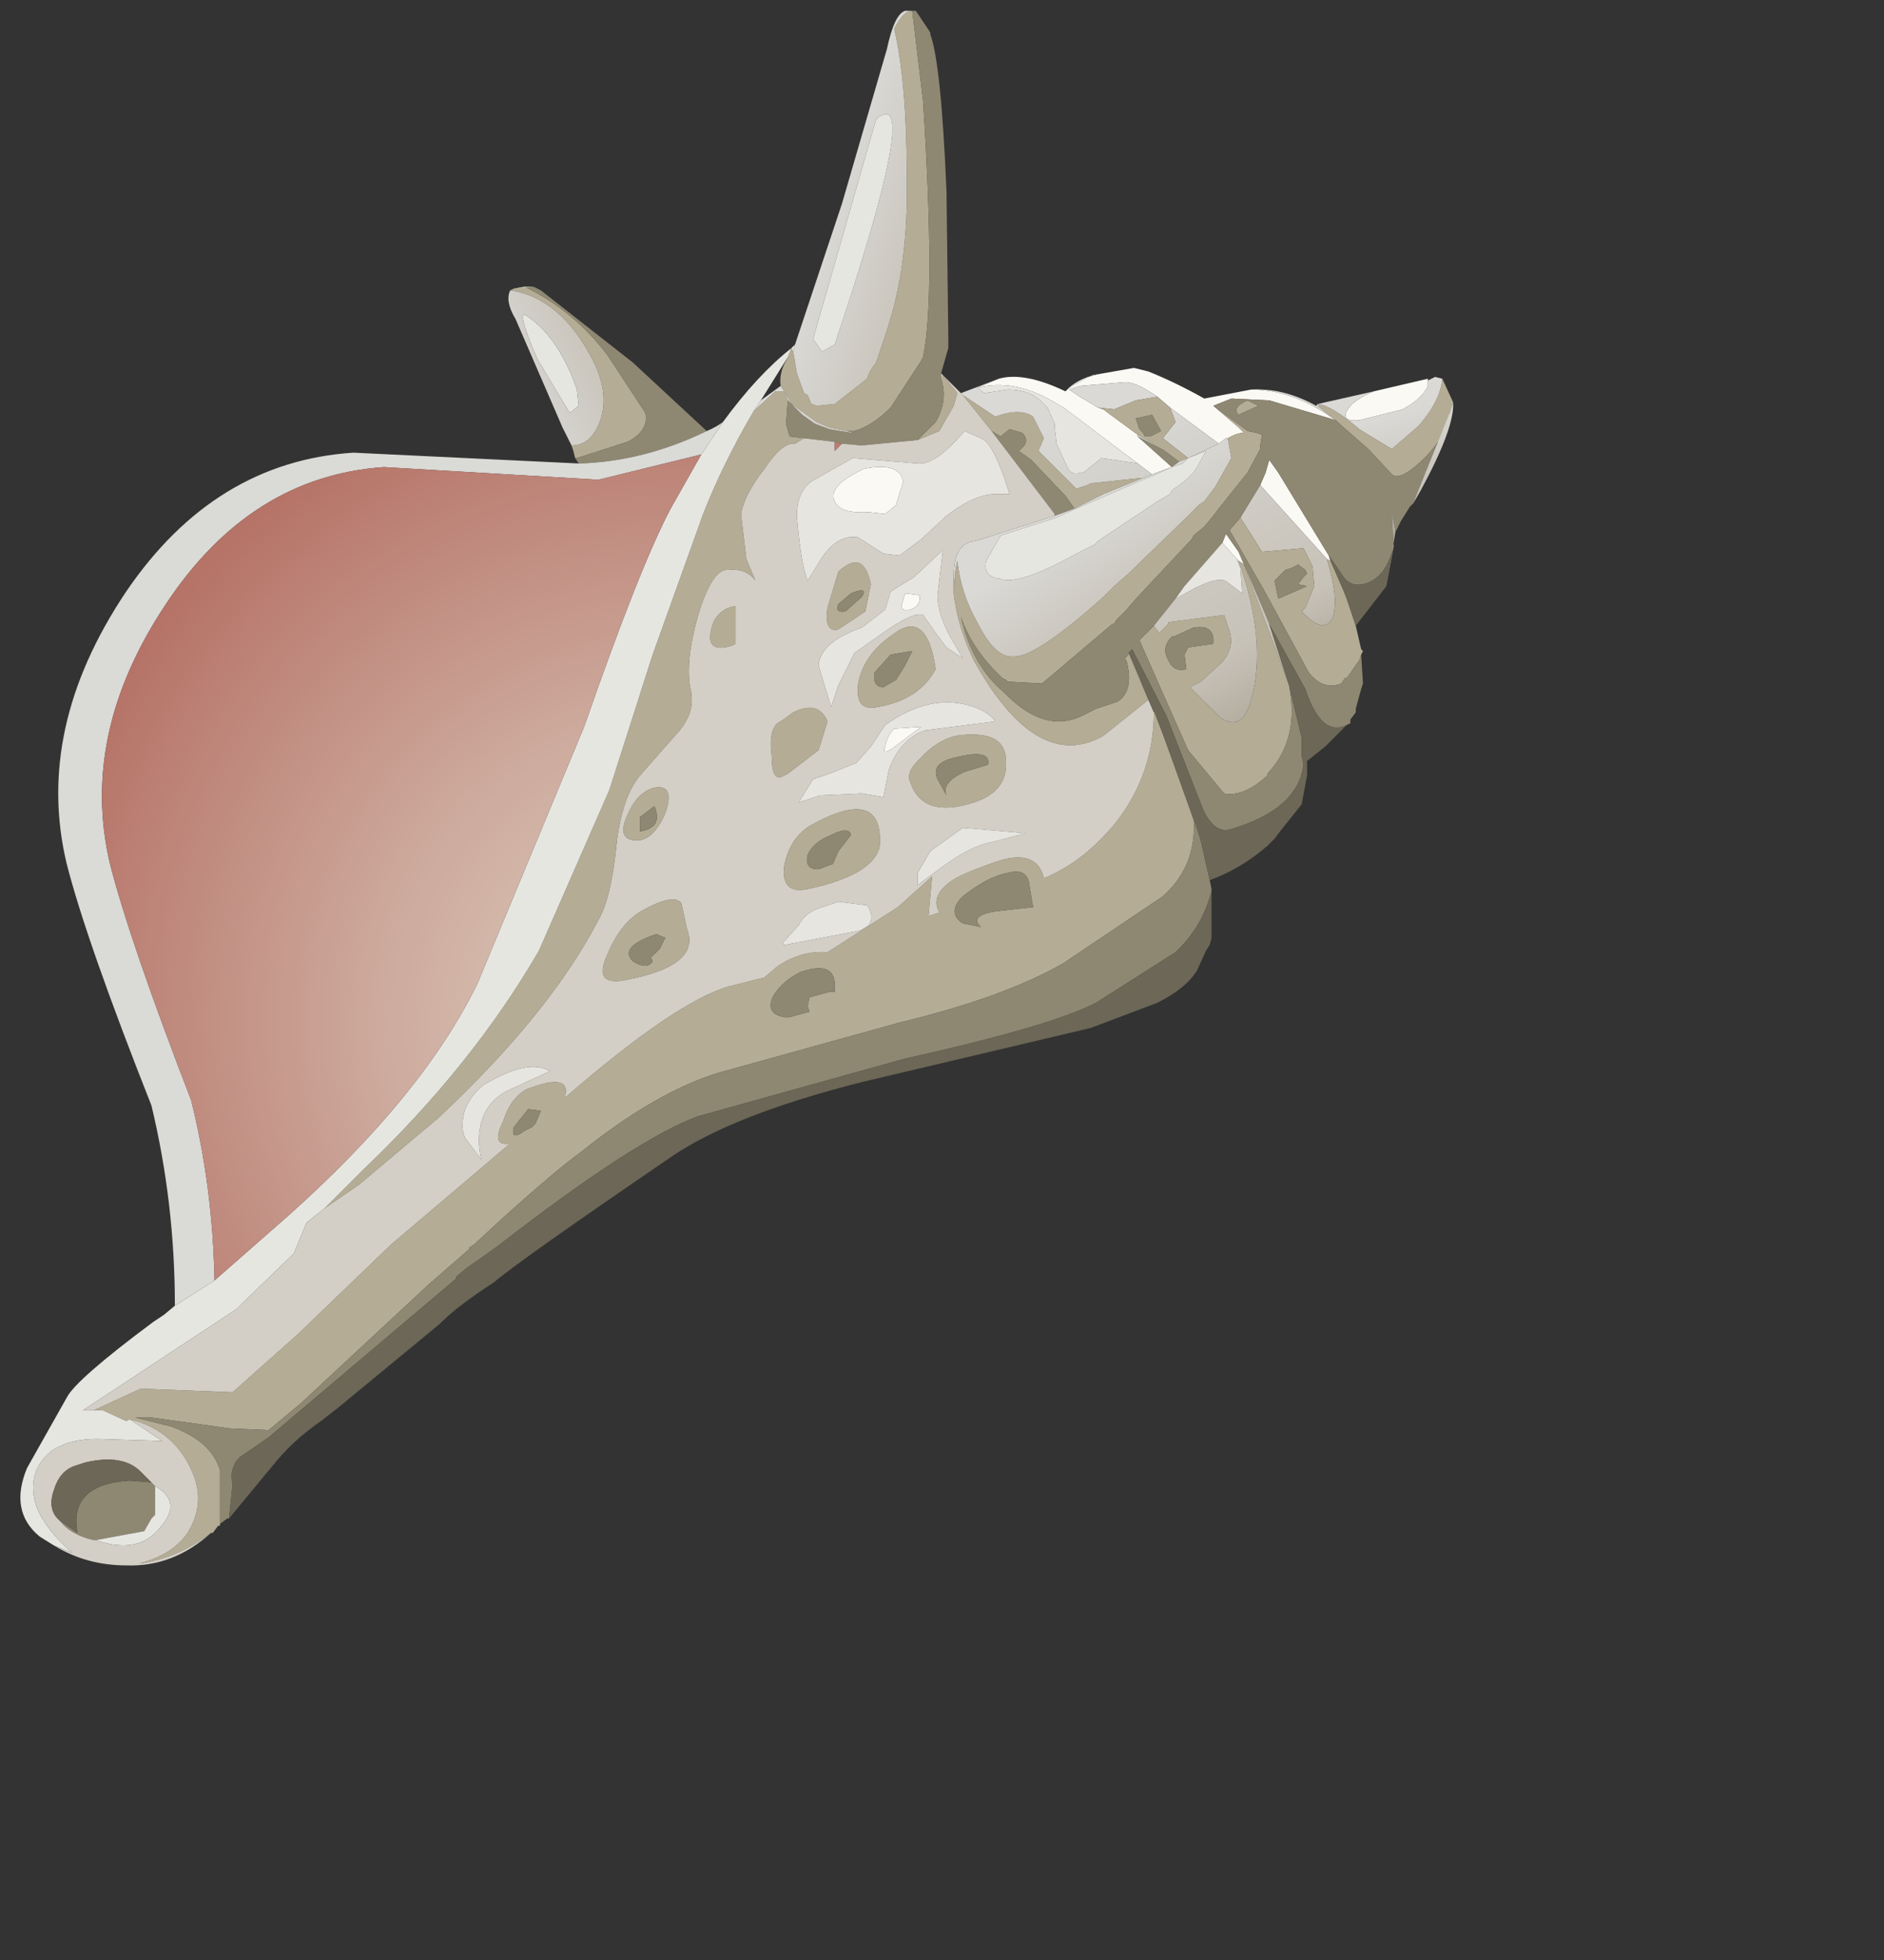 <?xml version="1.0" encoding="UTF-8" standalone="no"?>
<svg xmlns:xlink="http://www.w3.org/1999/xlink" height="54.35px" width="52.25px" xmlns="http://www.w3.org/2000/svg">
  <rect width="100%" height="100%" fill="#333333" stroke="none"/>
  <g transform="matrix(1.0, 0.0, 0.0, 1.0, 0.0, 0.0)">
    <use height="43.15" transform="matrix(1.0, 0.0, 0.0, 1.0, 0.55, 0.25)" width="39.75" xlink:href="#shape0"/>
  </g>
  <defs>
    <g id="shape0" transform="matrix(1.0, 0.0, 0.0, 1.0, -0.55, -0.25)">
      <path d="M29.6 10.8 Q29.95 10.45 30.6 10.35 L31.45 10.2 31.85 10.3 Q32.6 10.6 33.4 11.05 L34.7 10.8 Q35.8 10.8 36.9 11.55 L37.05 11.65 35.2 11.1 34.15 11.05 33.65 11.25 34.35 11.85 34.5 12.0 Q34.3 12.0 34.05 12.15 L34.0 12.15 33.8 12.3 32.45 11.3 32.1 11.0 Q31.45 10.55 31.15 10.6 L29.95 10.7 29.65 10.8 29.95 11.0 30.45 11.3 30.6 11.35 30.8 11.5 31.55 12.05 31.55 12.1 32.5 12.95 31.95 13.15 31.55 12.85 29.5 11.3 29.15 11.1 Q28.1 10.5 27.1 10.75 L27.7 10.5 Q28.4 10.3 29.55 10.85 L29.6 10.8 M38.1 10.85 L39.6 10.5 39.6 10.55 39.6 10.7 Q39.45 11.05 38.9 11.35 L37.7 11.65 Q37.2 11.7 37.35 11.4 37.5 11.1 38.1 10.85 M33.9 15.05 L34.0 14.8 34.35 15.3 34.5 15.65 34.35 15.55 34.3 15.5 33.9 15.05 M34.95 13.45 L35.1 13.1 35.2 12.75 35.45 13.1 36.85 15.4 36.9 15.55 36.8 15.5 34.95 13.45 M23.85 13.05 L23.95 13.0 Q24.95 12.8 25.05 13.35 L24.85 14.0 24.55 14.25 24.1 14.2 Q23.3 14.25 23.15 13.9 22.95 13.5 23.85 13.05 M25.0 16.8 L25.1 16.45 25.5 16.5 Q25.55 16.8 25.25 16.9 25.0 16.95 25.0 16.8 M24.8 20.2 L25.55 20.15 24.75 20.75 Q24.45 20.95 24.55 20.7 24.6 20.4 24.8 20.2" fill="#fbf9f4" fill-rule="evenodd" stroke="none"/>
      <path d="M31.45 10.2 L30.6 10.35 Q29.95 10.45 29.6 10.8 L30.3 10.4 31.45 10.2 M31.55 12.1 L31.55 12.05 32.3 12.5 31.55 12.1 M30.45 11.3 L29.95 11.0 29.65 10.8 29.95 10.7 31.15 10.6 Q31.45 10.55 32.1 11.0 L31.5 11.1 30.9 11.35 30.45 11.3 M32.45 11.3 L33.8 12.3 32.95 12.7 32.25 12.15 32.6 11.7 32.45 11.3 M34.4 14.35 L34.95 13.45 36.8 15.5 Q37.15 16.65 36.95 17.15 36.7 17.6 36.1 16.95 L36.2 16.85 36.45 16.25 36.4 15.7 36.15 15.2 35.0 15.3 34.4 14.35" fill="url(#gradient0)" fill-rule="evenodd" stroke="none"/>
      <path d="M31.55 12.05 L30.8 11.5 30.6 11.35 30.45 11.3 30.9 11.35 31.5 11.1 32.1 11.0 32.45 11.3 32.6 11.7 32.25 12.15 32.95 12.7 32.7 12.8 32.3 12.5 31.55 12.05 M34.05 12.15 Q34.3 12.0 34.5 12.0 L34.35 11.85 33.65 11.25 34.6 11.95 34.85 12.0 35.0 12.05 34.95 12.35 34.95 12.45 34.6 13.1 34.0 13.85 33.8 14.1 33.65 14.3 33.4 14.6 33.1 14.85 33.05 14.95 31.55 16.55 31.2 16.95 30.95 17.2 30.9 17.3 30.85 17.3 28.9 18.95 27.95 18.9 27.9 18.85 27.8 18.8 Q26.95 18.0 26.65 17.1 26.95 18.45 27.85 19.2 29.0 20.4 30.1 19.8 L30.4 19.65 31.0 19.45 Q31.45 19.15 31.25 18.35 L31.2 18.25 31.3 18.15 31.85 19.4 30.6 20.4 Q28.75 21.45 27.0 18.3 26.55 17.35 26.45 16.45 L26.45 15.95 26.5 16.3 Q26.45 15.9 26.55 15.55 26.65 16.45 27.1 17.25 27.6 18.25 28.1 18.2 28.7 18.25 30.6 16.55 L30.75 16.4 30.9 16.25 31.3 15.9 32.9 14.35 33.05 14.2 33.25 14.0 33.4 13.9 33.55 13.7 33.7 13.5 34.15 12.7 34.05 12.15 M37.05 11.65 L36.9 11.55 36.6 11.3 36.55 11.2 Q36.95 11.25 37.7 11.9 L38.6 12.45 39.35 11.8 Q39.95 11.1 40.0 10.5 L40.3 11.15 40.2 11.45 Q40.1 12.15 39.4 12.8 38.8 13.35 38.6 13.15 L37.95 12.45 37.15 11.75 37.05 11.65 M31.5 11.6 L31.6 11.9 31.7 12.0 31.75 12.1 31.9 12.1 32.2 11.95 31.95 11.5 31.5 11.6 M34.35 11.5 Q34.15 11.3 34.6 11.1 L34.9 11.25 34.35 11.5 M25.3 0.3 L25.6 2.8 Q25.95 8.25 25.6 9.9 L25.55 10.0 24.7 11.3 Q24.2 11.8 23.7 11.95 L23.5 11.95 23.0 11.85 22.65 11.7 21.95 11.2 21.75 10.85 21.65 10.7 Q21.6 10.35 21.8 10.0 L21.85 9.9 21.95 9.65 22.0 9.75 22.1 10.35 22.3 10.9 22.4 10.95 22.5 11.2 22.65 11.25 23.15 11.2 24.05 10.5 Q24.1 10.3 24.3 10.05 L24.6 9.15 Q25.2 7.35 25.15 4.9 25.15 2.3 24.8 0.8 25.05 0.3 25.3 0.3 M21.85 11.1 L21.8 11.75 21.9 12.1 22.3 12.15 22.05 12.3 Q21.7 12.25 21.2 13.0 20.65 13.7 20.55 14.25 L20.7 15.5 20.95 16.1 Q20.7 15.75 20.2 15.8 19.75 15.75 19.35 17.1 19.0 18.35 19.15 19.1 19.3 19.7 18.85 20.25 L17.75 21.5 Q17.25 22.1 17.1 23.4 16.95 24.9 16.6 25.5 15.25 28.1 12.15 31.0 L9.95 32.85 9.0 33.5 10.05 32.45 Q13.1 29.55 14.95 26.35 L16.9 21.9 18.1 18.15 19.5 14.25 Q20.05 12.85 20.9 11.4 L21.5 10.85 21.75 10.85 21.85 11.1 M25.45 12.2 L25.95 11.7 Q26.3 11.1 26.1 10.5 L26.15 10.4 26.55 10.9 26.45 11.25 26.05 11.95 25.45 12.2 M29.8 14.1 L29.55 13.75 28.6 12.75 28.25 12.5 Q28.6 12.25 28.35 12.0 L28.0 11.9 27.75 12.1 27.5 11.95 26.7 10.95 27.6 11.55 Q28.3 11.3 28.65 11.55 L28.95 12.15 28.8 12.5 29.85 13.55 30.15 13.45 30.25 13.4 31.65 13.25 31.7 13.25 30.6 13.7 29.8 14.1 M35.75 19.0 Q36.05 20.5 35.15 21.45 L35.15 21.5 Q34.5 22.1 33.95 22.0 L32.95 20.8 31.6 17.75 32.0 17.35 32.15 17.55 32.4 17.3 32.4 17.25 33.95 17.05 34.1 17.5 Q34.25 18.0 33.85 18.4 L33.3 18.9 33.0 19.05 33.85 19.9 Q34.45 20.3 34.7 19.4 35.15 17.8 34.35 15.55 L34.5 15.65 35.75 19.0 M37.75 18.15 L37.7 18.3 37.35 18.8 37.3 18.8 37.2 18.95 Q36.7 19.15 36.3 18.65 L35.05 16.35 34.1 14.7 34.4 14.35 35.0 15.3 36.15 15.2 36.4 15.7 36.45 16.25 36.2 16.85 36.1 16.95 Q36.7 17.6 36.95 17.15 37.15 16.65 36.8 15.5 L36.9 15.55 37.25 16.35 37.35 16.6 37.6 17.35 37.75 18.0 37.8 18.05 37.75 18.15 M20.4 16.8 L20.4 17.85 20.3 17.9 Q19.65 18.1 19.7 17.6 19.75 17.05 20.2 16.85 L20.4 16.8 M23.25 16.75 Q23.15 17.0 23.45 16.95 L23.9 16.55 Q24.1 16.25 23.6 16.45 L23.25 16.75 M22.95 16.85 L23.25 15.85 Q23.95 15.2 24.15 16.2 L24.0 16.95 23.25 17.45 Q22.85 17.55 22.95 16.85 M25.3 18.05 L24.7 18.15 24.25 18.65 Q24.2 19.05 24.5 19.05 L24.85 18.85 25.1 18.45 25.3 18.05 M21.75 24.0 Q21.9 23.25 22.45 22.9 24.5 21.75 24.4 23.45 24.25 24.25 22.4 24.65 21.65 24.8 21.75 24.0 M21.85 21.45 L21.65 21.55 Q21.4 21.6 21.4 20.95 21.3 20.15 21.65 20.0 L22.0 19.75 Q22.7 19.4 22.95 20.0 L22.7 20.8 21.85 21.45 M24.35 19.6 Q23.7 19.75 23.8 18.95 23.95 18.15 24.75 17.6 25.7 16.85 25.95 18.55 25.5 19.4 24.35 19.6 M22.4 23.7 Q22.3 24.1 22.7 24.1 L23.1 23.95 23.25 23.6 23.6 23.15 Q23.55 22.9 23.05 23.15 22.55 23.35 22.4 23.7 M25.55 21.0 Q25.95 20.55 26.5 20.4 27.9 20.2 27.9 21.1 27.95 21.95 27.0 22.25 25.6 22.7 25.25 21.7 25.1 21.4 25.55 21.0 M26.5 21.0 Q25.8 21.15 26.0 21.6 L26.25 22.05 Q26.1 21.7 26.75 21.4 L27.4 21.2 Q27.5 20.75 26.5 21.0 M2.6 39.1 L3.9 38.5 5.2 38.55 6.45 38.6 8.25 37.0 10.85 34.5 14.15 31.7 Q13.6 31.8 13.95 31.1 14.15 30.45 14.6 30.2 15.9 29.7 15.65 30.45 18.7 27.8 20.2 27.35 L21.2 27.1 21.55 26.8 Q22.2 26.35 22.95 26.4 L24.9 25.15 25.85 24.3 25.75 25.4 26.05 25.3 Q25.8 24.85 26.35 24.45 26.6 24.25 27.6 23.9 28.75 23.5 28.95 24.35 30.05 23.9 30.95 22.8 32.0 21.45 32.0 19.75 L32.0 19.7 32.25 20.35 33.1 22.7 Q33.2 24.0 32.25 24.85 L29.5 26.7 Q27.85 27.65 24.95 28.35 L19.9 29.75 Q18.15 30.3 16.1 31.95 15.4 32.45 13.8 33.9 L13.15 34.5 13.0 34.6 13.05 34.6 11.9 35.6 8.35 38.9 7.45 39.65 6.35 39.6 4.2 39.3 3.75 39.3 4.75 39.55 Q5.85 39.95 6.1 40.75 L6.1 42.25 6.1 42.3 6.05 42.3 5.9 42.5 5.85 42.5 Q4.95 43.2 3.85 43.35 4.8 43.1 5.2 42.5 5.7 41.7 5.35 40.85 4.85 39.65 3.6 39.35 L3.5 39.4 2.85 39.1 2.6 39.1 M28.55 24.55 Q28.5 24.05 27.95 24.2 27.4 24.3 26.7 24.85 26.25 25.3 26.7 25.6 L27.2 25.7 Q26.85 25.35 27.75 25.25 L28.65 25.15 28.55 24.55 M36.15 16.0 L36.25 15.9 36.2 15.8 36.0 15.65 Q35.85 15.75 35.65 15.8 L35.35 16.1 35.45 16.6 36.25 16.25 36.0 16.2 36.15 16.0 M32.5 17.65 Q32.2 17.95 32.4 18.3 32.55 18.65 32.9 18.55 L32.85 18.15 32.95 17.95 33.65 17.85 Q33.7 17.3 33.1 17.4 L32.55 17.65 32.5 17.65 M14.55 7.95 Q15.9 8.6 16.85 9.85 L17.9 11.45 Q18.0 11.95 17.4 12.25 L16.0 12.7 15.95 12.7 15.9 12.5 15.85 12.35 Q16.4 12.35 16.65 11.65 16.9 10.9 16.45 10.0 15.55 8.25 14.15 8.05 L14.25 8.0 14.55 7.95 M17.6 23.3 Q17.1 23.25 17.4 22.6 17.65 22.0 18.1 21.85 18.75 21.7 18.45 22.55 18.1 23.35 17.6 23.3 M17.75 23.05 Q18.4 22.95 18.15 22.35 L17.75 22.65 17.75 23.05 M17.8 25.25 Q18.7 24.75 18.9 25.05 L19.05 25.75 Q19.45 26.75 17.45 27.15 16.4 27.4 16.85 26.45 17.2 25.6 17.8 25.25 M15.0 30.8 L14.65 30.75 14.25 31.25 Q14.15 31.65 14.55 31.35 L14.75 31.25 14.85 31.15 15.0 30.8 M18.45 26.0 L18.2 25.9 Q17.15 26.25 17.55 26.65 17.95 26.9 18.1 26.65 L18.05 26.55 18.3 26.3 18.45 26.0 M23.0 27.5 L23.15 27.5 23.15 27.4 Q23.2 26.6 22.2 26.95 21.7 27.2 21.45 27.6 21.2 28.1 21.75 28.2 L21.9 28.2 22.45 28.05 22.4 27.9 22.45 27.65 23.0 27.5" fill="#b4ac94" fill-rule="evenodd" stroke="none"/>
      <path d="M32.5 12.95 L31.55 12.1 32.3 12.5 32.7 12.8 32.5 12.95 M33.65 11.25 L34.15 11.05 35.2 11.1 37.05 11.65 37.15 11.75 37.95 12.45 38.6 13.15 Q38.8 13.35 39.4 12.8 40.1 12.15 40.2 11.45 L39.25 13.8 39.2 13.95 39.1 14.05 38.85 14.45 38.7 14.75 38.6 14.2 38.65 15.15 Q38.45 15.95 37.95 16.15 37.45 16.35 37.2 15.9 L36.85 15.4 35.45 13.1 35.2 12.75 35.1 13.1 34.95 13.45 34.4 14.35 34.1 14.7 35.05 16.35 36.3 18.65 Q36.7 19.15 37.2 18.95 L37.3 18.8 37.35 18.8 37.7 18.3 37.75 18.15 37.8 18.95 37.75 19.1 37.6 19.65 37.6 19.75 37.45 19.95 37.45 20.05 37.35 20.1 Q36.65 20.45 36.2 19.1 L35.2 17.3 35.1 17.05 34.5 15.65 34.35 15.3 34.0 14.8 33.9 15.05 32.85 16.25 32.6 16.6 32.0 17.35 31.6 17.75 32.95 20.8 33.95 22.0 Q34.5 22.1 35.15 21.5 L35.15 21.45 Q36.05 20.5 35.75 19.0 L36.1 20.45 36.1 20.95 36.15 21.2 Q36.0 22.45 34.1 23.0 33.65 23.1 33.35 22.4 L32.35 19.85 31.4 18.0 31.3 18.1 31.3 18.15 31.2 18.25 31.25 18.35 Q31.45 19.15 31.0 19.45 L30.4 19.65 30.1 19.8 Q29.0 20.4 27.85 19.2 26.95 18.45 26.65 17.1 26.95 18.0 27.8 18.8 L27.9 18.85 27.95 18.9 28.9 18.95 30.85 17.3 30.9 17.3 30.95 17.2 31.2 16.95 31.55 16.55 33.05 14.95 33.1 14.85 33.4 14.6 33.65 14.3 33.8 14.1 34.0 13.85 34.6 13.1 34.95 12.45 34.95 12.35 35.0 12.05 34.85 12.0 34.6 11.95 33.65 11.25 M31.5 11.6 L31.95 11.5 32.2 11.95 31.9 12.1 31.75 12.1 31.7 12.0 31.6 11.9 31.5 11.6 M34.35 11.5 L34.9 11.25 34.6 11.1 Q34.15 11.3 34.35 11.5 M25.4 0.3 L25.8 0.9 25.8 0.95 Q26.1 1.75 26.25 5.3 L26.3 9.35 26.3 9.65 26.1 10.35 26.1 10.5 Q26.3 11.1 25.95 11.7 L25.45 12.2 23.9 12.35 23.35 12.3 23.15 12.25 22.3 12.15 21.9 12.1 21.8 11.75 21.85 11.1 22.25 11.5 22.6 11.75 23.0 11.9 23.6 12.0 23.65 12.0 23.5 11.95 23.7 11.95 Q24.2 11.8 24.7 11.3 L25.55 10.0 25.6 9.9 Q25.95 8.25 25.6 2.8 L25.3 0.3 25.4 0.3 M27.5 11.95 L27.75 12.1 28.0 11.9 28.35 12.0 Q28.6 12.25 28.25 12.5 L28.6 12.75 29.55 13.75 29.8 14.1 29.25 14.3 29.25 14.25 27.5 11.95 M23.25 16.75 L23.6 16.45 Q24.1 16.25 23.9 16.55 L23.45 16.95 Q23.15 17.0 23.25 16.75 M25.3 18.05 L25.1 18.45 24.85 18.85 24.5 19.05 Q24.2 19.05 24.25 18.65 L24.7 18.15 25.3 18.05 M22.4 23.7 Q22.55 23.35 23.05 23.15 23.55 22.9 23.6 23.15 L23.25 23.6 23.1 23.95 22.7 24.1 Q22.3 24.1 22.4 23.7 M26.5 21.0 Q27.5 20.75 27.4 21.2 L26.75 21.4 Q26.1 21.7 26.25 22.05 L26.0 21.6 Q25.8 21.15 26.5 21.0 M6.1 42.25 L6.1 40.75 Q5.85 39.95 4.75 39.55 L3.75 39.3 4.2 39.3 6.35 39.6 7.45 39.65 8.35 38.9 11.9 35.6 13.05 34.6 13.0 34.6 13.15 34.5 13.8 33.9 Q15.4 32.45 16.1 31.95 18.15 30.3 19.9 29.75 L24.95 28.35 Q27.85 27.65 29.5 26.7 L32.25 24.85 Q33.2 24.0 33.1 22.7 L33.3 23.3 33.55 24.4 33.6 24.65 33.6 24.7 Q33.35 25.7 32.6 26.4 L30.4 27.8 Q29.15 28.45 25.1 29.35 L19.35 30.95 Q17.6 31.6 13.8 34.55 L13.45 34.8 12.95 35.15 12.65 35.4 12.65 35.45 7.45 39.85 6.65 40.4 Q6.35 40.7 6.45 41.15 L6.35 42.1 6.3 42.1 6.1 42.25 M28.55 24.55 L28.65 25.15 27.75 25.25 Q26.85 25.35 27.2 25.7 L26.7 25.6 Q26.25 25.3 26.7 24.85 27.4 24.3 27.95 24.2 28.5 24.05 28.55 24.55 M36.15 16.0 L36.0 16.2 36.25 16.25 35.45 16.6 35.35 16.1 35.65 15.8 Q35.85 15.75 36.0 15.65 L36.2 15.8 36.25 15.9 36.15 16.0 M32.5 17.65 L32.55 17.65 33.1 17.4 Q33.7 17.3 33.65 17.85 L32.95 17.95 32.85 18.15 32.9 18.55 Q32.55 18.65 32.4 18.3 32.2 17.95 32.5 17.65 M14.8 7.95 L15.0 8.05 17.55 10.05 19.6 11.95 Q17.85 12.8 16.05 12.85 L15.95 12.7 16.0 12.7 17.4 12.25 Q18.0 11.95 17.9 11.45 L16.85 9.85 Q15.9 8.6 14.55 7.95 L14.8 7.95 M17.75 23.05 L17.75 22.65 18.15 22.35 Q18.4 22.95 17.75 23.05 M18.45 26.0 L18.3 26.3 18.05 26.55 18.1 26.65 Q17.95 26.9 17.55 26.65 17.15 26.25 18.2 25.9 L18.45 26.0 M15.0 30.8 L14.85 31.15 14.75 31.25 14.55 31.35 Q14.15 31.65 14.25 31.25 L14.65 30.75 15.0 30.8 M1.65 42.15 L2.15 42.5 Q1.9 41.15 3.6 41.05 L4.2 41.1 3.9 40.8 4.3 41.2 4.3 42.0 4.2 42.1 4.0 42.45 2.65 42.7 2.6 42.7 Q1.95 42.55 1.65 42.15 M23.0 27.5 L22.45 27.65 22.4 27.9 22.45 28.05 21.9 28.2 21.75 28.2 Q21.2 28.1 21.45 27.6 21.7 27.2 22.2 26.95 23.2 26.6 23.15 27.4 L23.15 27.5 23.0 27.5" fill="#8e8772" fill-rule="evenodd" stroke="none"/>
      <path d="M31.95 13.15 L32.5 12.95 31.95 13.2 31.7 13.3 29.85 14.1 29.3 14.35 27.75 14.85 27.35 15.55 Q27.25 16.0 27.75 16.05 28.25 16.25 29.95 15.3 L30.35 15.1 30.45 15.0 32.1 13.9 32.45 13.7 32.5 13.6 32.9 13.3 33.1 13.1 33.2 12.95 33.45 12.5 32.95 12.7 32.8 12.85 32.5 12.95 32.7 12.8 32.95 12.7 33.8 12.3 34.0 12.15 34.05 12.15 34.15 12.7 33.7 13.5 33.55 13.7 33.4 13.9 33.25 14.0 33.05 14.2 32.9 14.35 31.3 15.9 30.9 16.25 30.75 16.4 30.6 16.55 Q28.7 18.25 28.1 18.2 27.6 18.25 27.1 17.25 26.65 16.45 26.55 15.55 26.45 15.9 26.5 16.3 L26.45 15.95 Q26.45 15.05 27.05 15.0 L29.25 14.3 29.8 14.1 30.6 13.7 31.7 13.25 31.95 13.15" fill="url(#gradient1)" fill-rule="evenodd" stroke="none"/>
      <path d="M36.6 11.3 L36.5 11.25 36.55 11.2 36.6 11.3 M40.2 11.45 L40.3 11.15 Q40.35 11.85 39.4 13.6 L39.2 13.95 39.25 13.8 40.2 11.45 M40.0 10.5 Q39.95 11.1 39.35 11.8 L38.6 12.45 37.7 11.9 Q36.95 11.25 36.55 11.2 L38.1 10.85 Q37.5 11.1 37.35 11.4 37.2 11.7 37.7 11.65 L38.9 11.35 Q39.45 11.05 39.6 10.7 L39.6 10.55 39.8 10.45 40.0 10.5" fill="url(#gradient2)" fill-rule="evenodd" stroke="none"/>
      <path d="M36.9 11.55 Q35.8 10.8 34.7 10.8 35.6 10.75 36.5 11.25 L36.6 11.3 36.9 11.55 M38.65 15.15 L38.6 14.2 38.7 14.75 38.45 16.25 38.65 15.15" fill="url(#gradient3)" fill-rule="evenodd" stroke="none"/>
      <path d="M25.4 0.3 L25.3 0.3 Q25.05 0.3 24.8 0.8 25.15 2.3 25.15 4.9 25.2 7.35 24.6 9.15 L24.3 10.05 Q24.1 10.3 24.05 10.5 L23.15 11.2 22.65 11.25 22.5 11.2 22.4 10.95 22.3 10.9 22.1 10.35 22.0 9.75 22.05 9.55 23.35 5.65 24.6 1.35 Q24.8 0.4 25.1 0.3 L25.4 0.3 M23.5 11.95 L23.65 12.0 23.6 12.0 23.0 11.9 22.6 11.75 22.25 11.5 21.85 11.1 21.75 10.85 21.95 11.2 22.65 11.7 23.0 11.85 23.5 11.95 M23.15 9.55 Q25.6 2.25 24.3 3.3 L22.55 9.4 22.8 9.75 23.15 9.55" fill="url(#gradient4)" fill-rule="evenodd" stroke="none"/>
      <path d="M22.0 9.75 L21.95 9.65 21.85 9.9 21.1 11.1 20.9 11.4 Q20.05 12.85 19.5 14.25 L18.1 18.15 16.9 21.9 14.95 26.35 Q13.1 29.55 10.05 32.45 L9.0 33.5 8.5 33.9 8.15 34.75 6.55 36.3 2.3 39.1 2.6 39.1 2.85 39.1 3.5 39.4 3.6 39.35 4.5 39.95 2.9 39.9 Q1.95 39.85 1.4 40.25 0.8 40.75 0.95 41.55 1.1 42.25 2.0 43.05 L1.5 42.85 1.1 42.6 Q0.25 41.9 0.75 40.7 L1.85 38.75 Q2.1 38.25 4.25 36.65 L4.55 36.45 4.85 36.2 5.95 35.5 8.0 33.7 Q11.75 30.35 13.25 27.25 L16.2 20.15 Q17.75 15.7 18.6 14.1 L19.45 12.6 20.05 11.7 Q21.0 10.4 21.95 9.65 L22.05 9.55 22.0 9.75 M23.15 9.55 L22.8 9.75 22.55 9.4 24.3 3.3 Q25.6 2.25 23.15 9.55 M30.35 15.1 L29.95 15.3 Q28.25 16.25 27.75 16.05 27.25 16.0 27.35 15.55 L27.75 14.85 29.3 14.35 29.85 14.1 31.7 13.3 31.95 13.2 32.5 12.95 32.8 12.85 32.95 12.7 33.45 12.5 33.2 12.95 33.1 13.1 32.9 13.3 32.5 13.6 32.45 13.7 32.1 13.9 30.45 15.0 30.35 15.1 M14.9 9.95 Q14.3 8.55 14.6 8.75 15.5 9.35 16.0 10.8 L16.05 11.25 15.8 11.45 14.9 9.95 M4.3 41.2 Q5.1 41.65 4.4 42.4 3.8 43.1 2.65 42.7 L4.0 42.45 4.2 42.1 4.3 42.0 4.3 41.2" fill="#e6e6e1" fill-rule="evenodd" stroke="none"/>
      <path d="M21.65 10.7 L21.75 10.85 21.5 10.85 20.9 11.4 21.1 11.1 21.65 10.7 M19.6 11.95 Q19.85 11.85 20.05 11.7 L19.45 12.6 16.6 13.3 10.65 12.95 Q6.95 13.2 4.6 16.75 2.2 20.35 3.05 23.95 3.6 26.1 5.3 30.5 5.9 32.9 5.95 35.5 L4.85 36.2 Q4.85 33.35 4.2 30.65 2.4 26.1 1.85 23.95 0.95 20.2 3.5 16.4 5.95 12.8 9.8 12.55 L16.05 12.85 Q17.85 12.8 19.6 11.95" fill="#dadad6" fill-rule="evenodd" stroke="none"/>
      <path d="M22.3 12.15 L23.15 12.25 23.15 12.5 23.35 12.3 23.9 12.35 25.45 12.2 26.05 11.95 26.45 11.25 26.55 10.9 26.15 10.4 26.1 10.5 26.1 10.35 26.15 10.4 26.65 10.9 26.7 10.95 27.5 11.95 29.25 14.25 29.25 14.3 27.05 15.0 Q26.45 15.05 26.45 15.95 L26.45 16.45 Q26.55 17.35 27.0 18.3 28.75 21.45 30.6 20.4 L31.85 19.4 31.3 18.15 31.3 18.1 31.6 18.8 31.85 19.4 32.0 19.75 Q32.0 21.45 30.95 22.8 30.05 23.9 28.95 24.35 28.75 23.5 27.6 23.9 26.6 24.25 26.35 24.45 25.8 24.85 26.05 25.3 L25.75 25.4 25.85 24.3 24.9 25.15 22.95 26.4 Q22.2 26.35 21.55 26.8 L21.2 27.1 20.2 27.35 Q18.7 27.8 15.65 30.45 15.9 29.7 14.6 30.2 14.15 30.45 13.95 31.1 13.6 31.8 14.15 31.7 L10.85 34.5 8.25 37.0 6.45 38.6 5.2 38.55 3.9 38.5 2.6 39.1 2.3 39.1 6.55 36.3 8.15 34.75 8.5 33.9 9.0 33.5 9.95 32.85 12.15 31.0 Q15.25 28.1 16.6 25.5 16.95 24.9 17.1 23.4 17.25 22.1 17.75 21.5 L18.85 20.25 Q19.3 19.7 19.15 19.1 19.0 18.35 19.35 17.1 19.75 15.75 20.2 15.8 20.7 15.75 20.95 16.1 L20.7 15.5 20.55 14.25 Q20.65 13.7 21.2 13.0 21.7 12.25 22.05 12.3 L22.3 12.15 M26.75 11.95 Q25.95 12.9 25.45 12.85 L23.65 12.7 22.5 13.35 Q22.1 13.65 22.1 14.3 22.2 15.6 22.4 16.1 L22.8 15.45 Q23.25 14.8 23.8 14.9 L24.5 15.35 24.95 15.4 25.55 14.95 26.25 14.3 Q27.1 13.65 27.7 13.7 L28.0 13.7 Q27.55 12.25 27.2 12.15 L26.75 11.95 M26.25 17.95 L26.7 18.25 26.35 17.65 Q26.0 17.0 26.0 16.5 L26.15 15.25 25.35 16.0 24.7 16.4 24.55 16.9 23.9 17.4 Q22.75 17.8 22.7 18.45 L23.05 19.6 23.25 19.0 23.7 18.1 24.7 17.4 Q25.4 16.95 25.6 17.05 L25.95 17.55 26.25 17.95 M20.4 16.8 L20.2 16.85 Q19.75 17.05 19.7 17.6 19.65 18.1 20.3 17.9 L20.4 17.85 20.4 16.8 M22.95 16.85 Q22.85 17.55 23.25 17.45 L24.0 16.95 24.15 16.2 Q23.95 15.2 23.25 15.85 L22.95 16.85 M23.0 21.45 L22.55 21.6 22.15 22.25 22.75 22.05 23.9 22.0 24.5 22.1 24.65 21.35 Q24.95 20.5 25.65 20.25 L27.6 20.0 Q27.4 19.7 26.85 19.55 25.75 19.25 24.55 20.1 L24.15 20.7 23.75 21.15 23.0 21.45 M24.35 19.6 Q25.5 19.4 25.95 18.55 25.7 16.85 24.75 17.6 23.95 18.15 23.8 18.95 23.7 19.75 24.35 19.6 M21.85 21.45 L22.7 20.8 22.95 20.0 Q22.7 19.4 22.0 19.75 L21.65 20.0 Q21.3 20.15 21.4 20.95 21.4 21.6 21.65 21.55 L21.85 21.45 M21.75 24.0 Q21.65 24.8 22.4 24.65 24.25 24.25 24.4 23.45 24.5 21.75 22.45 22.9 21.9 23.25 21.75 24.0 M25.55 21.0 Q25.1 21.4 25.25 21.7 25.6 22.7 27.0 22.25 27.95 21.95 27.9 21.1 27.9 20.2 26.5 20.4 25.95 20.55 25.55 21.0 M3.6 39.35 Q4.85 39.65 5.35 40.85 5.7 41.7 5.2 42.5 4.8 43.1 3.85 43.35 4.95 43.2 5.85 42.5 4.8 43.45 3.5 43.4 2.4 43.4 1.5 42.85 L2.0 43.05 Q1.1 42.25 0.95 41.55 0.8 40.75 1.4 40.25 1.95 39.85 2.9 39.9 L4.5 39.95 3.6 39.35 M33.1 22.7 L32.25 20.35 33.3 23.3 33.1 22.7 M27.5 23.35 L28.45 23.1 26.7 22.95 25.8 23.6 25.45 24.2 25.45 24.55 25.5 24.5 26.25 23.95 Q26.95 23.45 27.5 23.35 M17.6 23.3 Q18.1 23.35 18.45 22.55 18.75 21.7 18.1 21.85 17.65 22.0 17.4 22.6 17.1 23.25 17.6 23.3 M17.8 25.25 Q17.2 25.6 16.85 26.45 16.4 27.4 17.45 27.15 19.45 26.75 19.05 25.75 L18.9 25.05 Q18.7 24.75 17.8 25.25 M12.9 30.75 Q12.75 31.25 12.9 31.55 L13.35 32.15 Q13.25 31.75 13.3 31.35 13.4 30.6 14.05 30.25 L15.25 29.7 Q14.7 29.35 13.55 30.0 13.15 30.2 12.9 30.75 M3.9 40.8 Q3.4 40.3 2.35 40.55 L2.05 40.65 Q1.65 40.8 1.5 41.3 1.3 41.85 1.65 42.15 1.95 42.55 2.6 42.7 L2.65 42.7 Q3.8 43.1 4.4 42.4 5.1 41.65 4.3 41.2 L3.9 40.8 M24.1 25.65 Q24.25 25.4 24.05 25.1 L23.25 25.0 22.65 25.2 Q22.3 25.35 22.15 25.65 L21.7 26.15 21.75 26.2 23.85 25.8 24.1 25.65" fill="#d3cfc6" fill-rule="evenodd" stroke="none"/>
      <path d="M23.15 12.25 L23.35 12.3 23.15 12.5 23.15 12.25 M19.45 12.6 L18.6 14.1 Q17.75 15.7 16.2 20.15 L13.25 27.25 Q11.75 30.35 8.0 33.7 L5.95 35.5 Q5.9 32.9 5.3 30.5 3.6 26.1 3.05 23.95 2.2 20.35 4.6 16.75 6.95 13.2 10.65 12.95 L16.6 13.3 19.45 12.6" fill="url(#gradient5)" fill-rule="evenodd" stroke="none"/>
      <path d="M27.7 10.5 L27.1 10.75 27.3 10.9 27.95 10.8 Q28.55 10.8 28.9 11.15 L29.05 11.3 29.25 11.75 29.25 11.85 29.3 12.3 29.6 12.95 Q29.7 13.2 30.0 13.1 L30.05 13.1 30.55 12.7 31.55 12.85 31.95 13.15 31.7 13.25 31.65 13.25 30.25 13.4 30.15 13.45 29.85 13.55 28.8 12.5 28.95 12.15 28.65 11.55 Q28.3 11.3 27.6 11.55 L26.7 10.95 26.65 10.9 27.7 10.5 M32.0 17.35 L32.6 16.6 33.15 16.3 Q33.85 15.95 34.05 16.15 L34.45 16.45 34.4 15.75 34.3 15.5 34.35 15.55 Q35.15 17.8 34.7 19.4 34.45 20.3 33.85 19.9 L33.0 19.05 33.3 18.9 33.85 18.4 Q34.25 18.0 34.1 17.5 L33.95 17.05 32.4 17.25 32.4 17.3 32.15 17.55 32.0 17.35 M34.5 15.65 L35.1 17.05 35.2 17.3 35.75 19.0 34.5 15.65" fill="url(#gradient6)" fill-rule="evenodd" stroke="none"/>
      <path d="M27.1 10.75 Q28.1 10.5 29.15 11.1 L29.5 11.3 31.55 12.85 30.55 12.7 30.05 13.1 30.0 13.1 Q29.7 13.2 29.6 12.95 L29.3 12.3 29.25 11.85 29.25 11.75 29.05 11.3 28.9 11.15 Q28.55 10.8 27.95 10.8 L27.3 10.9 27.1 10.75 M26.75 11.95 L27.2 12.15 Q27.55 12.25 28.0 13.7 L27.7 13.7 Q27.1 13.65 26.25 14.3 L25.55 14.95 24.95 15.4 24.5 15.35 23.8 14.9 Q23.25 14.8 22.8 15.45 L22.4 16.1 Q22.2 15.6 22.1 14.3 22.1 13.65 22.5 13.35 L23.65 12.7 25.45 12.85 Q25.95 12.9 26.75 11.95 M32.6 16.6 L32.85 16.25 33.9 15.05 34.3 15.5 34.4 15.75 34.45 16.45 34.05 16.15 Q33.85 15.95 33.15 16.3 L32.6 16.6 M26.25 17.95 L25.95 17.55 25.6 17.05 Q25.4 16.95 24.7 17.4 L23.7 18.1 23.25 19.0 23.05 19.6 22.7 18.45 Q22.75 17.8 23.9 17.4 L24.55 16.9 24.7 16.4 25.35 16.0 26.15 15.25 26.0 16.5 Q26.0 17.0 26.35 17.65 L26.7 18.25 26.25 17.95 M23.85 13.05 Q22.95 13.5 23.15 13.9 23.3 14.25 24.1 14.2 L24.55 14.25 24.85 14.0 25.05 13.35 Q24.95 12.8 23.95 13.0 L23.85 13.05 M25.0 16.8 Q25.0 16.95 25.25 16.9 25.55 16.8 25.5 16.5 L25.1 16.45 25.0 16.8 M23.0 21.45 L23.75 21.15 24.15 20.7 24.55 20.1 Q25.75 19.25 26.85 19.55 27.4 19.7 27.6 20.0 L25.65 20.25 Q24.95 20.5 24.65 21.35 L24.5 22.1 23.9 22.0 22.75 22.05 22.15 22.25 22.55 21.6 23.0 21.45 M24.8 20.2 Q24.6 20.4 24.55 20.7 24.45 20.95 24.75 20.75 L25.55 20.15 24.8 20.2 M27.5 23.35 Q26.95 23.45 26.25 23.95 L25.5 24.5 25.45 24.55 25.45 24.2 25.8 23.6 26.7 22.95 28.45 23.1 27.5 23.35 M12.9 30.75 Q13.15 30.2 13.55 30.0 14.7 29.35 15.25 29.7 L14.05 30.25 Q13.4 30.6 13.3 31.35 13.25 31.75 13.35 32.15 L12.9 31.55 Q12.75 31.25 12.9 30.75 M24.1 25.65 L23.85 25.8 21.75 26.2 21.7 26.15 22.15 25.65 Q22.3 25.35 22.65 25.2 L23.25 25.0 24.05 25.1 Q24.25 25.4 24.1 25.65" fill="#e7e5e0" fill-rule="evenodd" stroke="none"/>
      <path d="M31.3 18.1 L31.4 18.0 32.35 19.85 33.35 22.4 Q33.65 23.1 34.1 23.0 36.0 22.45 36.15 21.2 L36.1 20.95 36.1 20.45 35.75 19.0 35.2 17.3 36.2 19.1 Q36.65 20.45 37.35 20.1 L36.75 20.7 36.25 21.1 36.25 21.5 36.1 22.3 35.5 23.05 35.35 23.25 35.15 23.45 Q34.4 24.1 33.55 24.4 L33.3 23.3 32.25 20.35 32.0 19.7 32.0 19.75 31.85 19.4 31.6 18.8 31.3 18.1 M36.85 15.4 L37.2 15.9 Q37.45 16.35 37.95 16.15 38.45 15.95 38.65 15.15 L38.45 16.25 37.6 17.35 37.35 16.6 37.25 16.35 36.9 15.55 36.85 15.4 M33.6 24.7 L33.6 26.0 33.55 26.2 33.45 26.35 33.2 26.9 Q32.9 27.4 32.1 27.8 L30.25 28.5 23.9 30.0 Q20.35 30.9 18.65 32.05 14.4 34.95 13.7 35.55 12.7 36.2 12.25 36.65 L12.2 36.7 9.35 39.05 8.9 39.4 Q8.1 39.95 7.55 40.65 L6.35 42.1 6.45 41.15 Q6.35 40.7 6.65 40.4 L7.45 39.85 12.65 35.45 12.65 35.4 12.95 35.15 13.45 34.8 13.8 34.55 Q17.6 31.6 19.35 30.95 L25.1 29.35 Q29.15 28.45 30.4 27.8 L32.6 26.4 Q33.35 25.7 33.6 24.7 M1.65 42.15 Q1.3 41.85 1.5 41.3 1.65 40.8 2.05 40.65 L2.35 40.55 Q3.4 40.3 3.9 40.8 L4.2 41.1 3.6 41.05 Q1.9 41.15 2.15 42.5 L1.65 42.15" fill="#6c6756" fill-rule="evenodd" stroke="none"/>
      <path d="M14.25 8.0 L14.8 7.95 14.55 7.95 14.25 8.0 M14.9 9.95 L15.8 11.45 16.05 11.25 16.0 10.8 Q15.5 9.35 14.6 8.75 14.3 8.55 14.9 9.95 M14.15 8.05 Q15.55 8.25 16.45 10.0 16.9 10.9 16.65 11.65 16.4 12.35 15.85 12.35 L15.6 11.85 14.3 8.85 Q14.0 8.35 14.15 8.05" fill="url(#gradient7)" fill-rule="evenodd" stroke="none"/>
    </g>
    <linearGradient gradientTransform="matrix(-0.003, -0.006, -0.006, 0.003, 34.1, 15.75)" gradientUnits="userSpaceOnUse" id="gradient0" spreadMethod="pad" x1="-819.2" x2="819.2">
      <stop offset="0.0" stop-color="#988f7d"/>
      <stop offset="0.357" stop-color="#c7c2b8"/>
      <stop offset="0.992" stop-color="#dad9d6"/>
    </linearGradient>
    <linearGradient gradientTransform="matrix(-8.0E-4, -0.003, -0.003, 0.002, 31.6, 16.2)" gradientUnits="userSpaceOnUse" id="gradient1" spreadMethod="pad" x1="-819.2" x2="819.2">
      <stop offset="0.0" stop-color="#988f7d"/>
      <stop offset="0.357" stop-color="#c7c2b8"/>
      <stop offset="0.992" stop-color="#dad9d6"/>
    </linearGradient>
    <linearGradient gradientTransform="matrix(-8.0E-4, -0.002, -0.003, 9.0E-4, 37.6, 13.6)" gradientUnits="userSpaceOnUse" id="gradient2" spreadMethod="pad" x1="-819.2" x2="819.2">
      <stop offset="0.0" stop-color="#988f7d"/>
      <stop offset="0.357" stop-color="#c7c2b8"/>
      <stop offset="0.992" stop-color="#dad9d6"/>
    </linearGradient>
    <linearGradient gradientTransform="matrix(-0.002, -0.003, -0.004, 0.002, 35.75, 14.3)" gradientUnits="userSpaceOnUse" id="gradient3" spreadMethod="pad" x1="-819.2" x2="819.2">
      <stop offset="0.0" stop-color="#988f7d"/>
      <stop offset="0.357" stop-color="#c7c2b8"/>
      <stop offset="0.992" stop-color="#dad9d6"/>
    </linearGradient>
    <linearGradient gradientTransform="matrix(-0.003, -9.0E-4, -9.0E-4, 0.003, 25.4, 6.45)" gradientUnits="userSpaceOnUse" id="gradient4" spreadMethod="pad" x1="-819.2" x2="819.2">
      <stop offset="0.0" stop-color="#988f7d"/>
      <stop offset="0.357" stop-color="#c7c2b8"/>
      <stop offset="0.992" stop-color="#dad9d6"/>
    </linearGradient>
    <radialGradient cx="0" cy="0" gradientTransform="matrix(-0.018, -0.014, -0.013, 0.018, 19.2, 28.7)" gradientUnits="userSpaceOnUse" id="gradient5" r="819.2" spreadMethod="pad">
      <stop offset="0.0" stop-color="#dcccbd"/>
      <stop offset="0.18" stop-color="#d8c3b4"/>
      <stop offset="0.478" stop-color="#cdaa9d"/>
      <stop offset="0.855" stop-color="#bd8377"/>
      <stop offset="1.0" stop-color="#b67367"/>
    </radialGradient>
    <linearGradient gradientTransform="matrix(-0.004, -0.007, -0.007, 0.004, 31.1, 17.6)" gradientUnits="userSpaceOnUse" id="gradient6" spreadMethod="pad" x1="-819.2" x2="819.2">
      <stop offset="0.0" stop-color="#988f7d"/>
      <stop offset="0.357" stop-color="#c7c2b8"/>
      <stop offset="0.992" stop-color="#dad9d6"/>
    </linearGradient>
    <linearGradient gradientTransform="matrix(-0.003, 7.0E-4, 0.001, 0.002, 16.95, 11.35)" gradientUnits="userSpaceOnUse" id="gradient7" spreadMethod="pad" x1="-819.2" x2="819.2">
      <stop offset="0.0" stop-color="#988f7d"/>
      <stop offset="0.357" stop-color="#c7c2b8"/>
      <stop offset="0.992" stop-color="#dad9d6"/>
    </linearGradient>
  </defs>
</svg>

